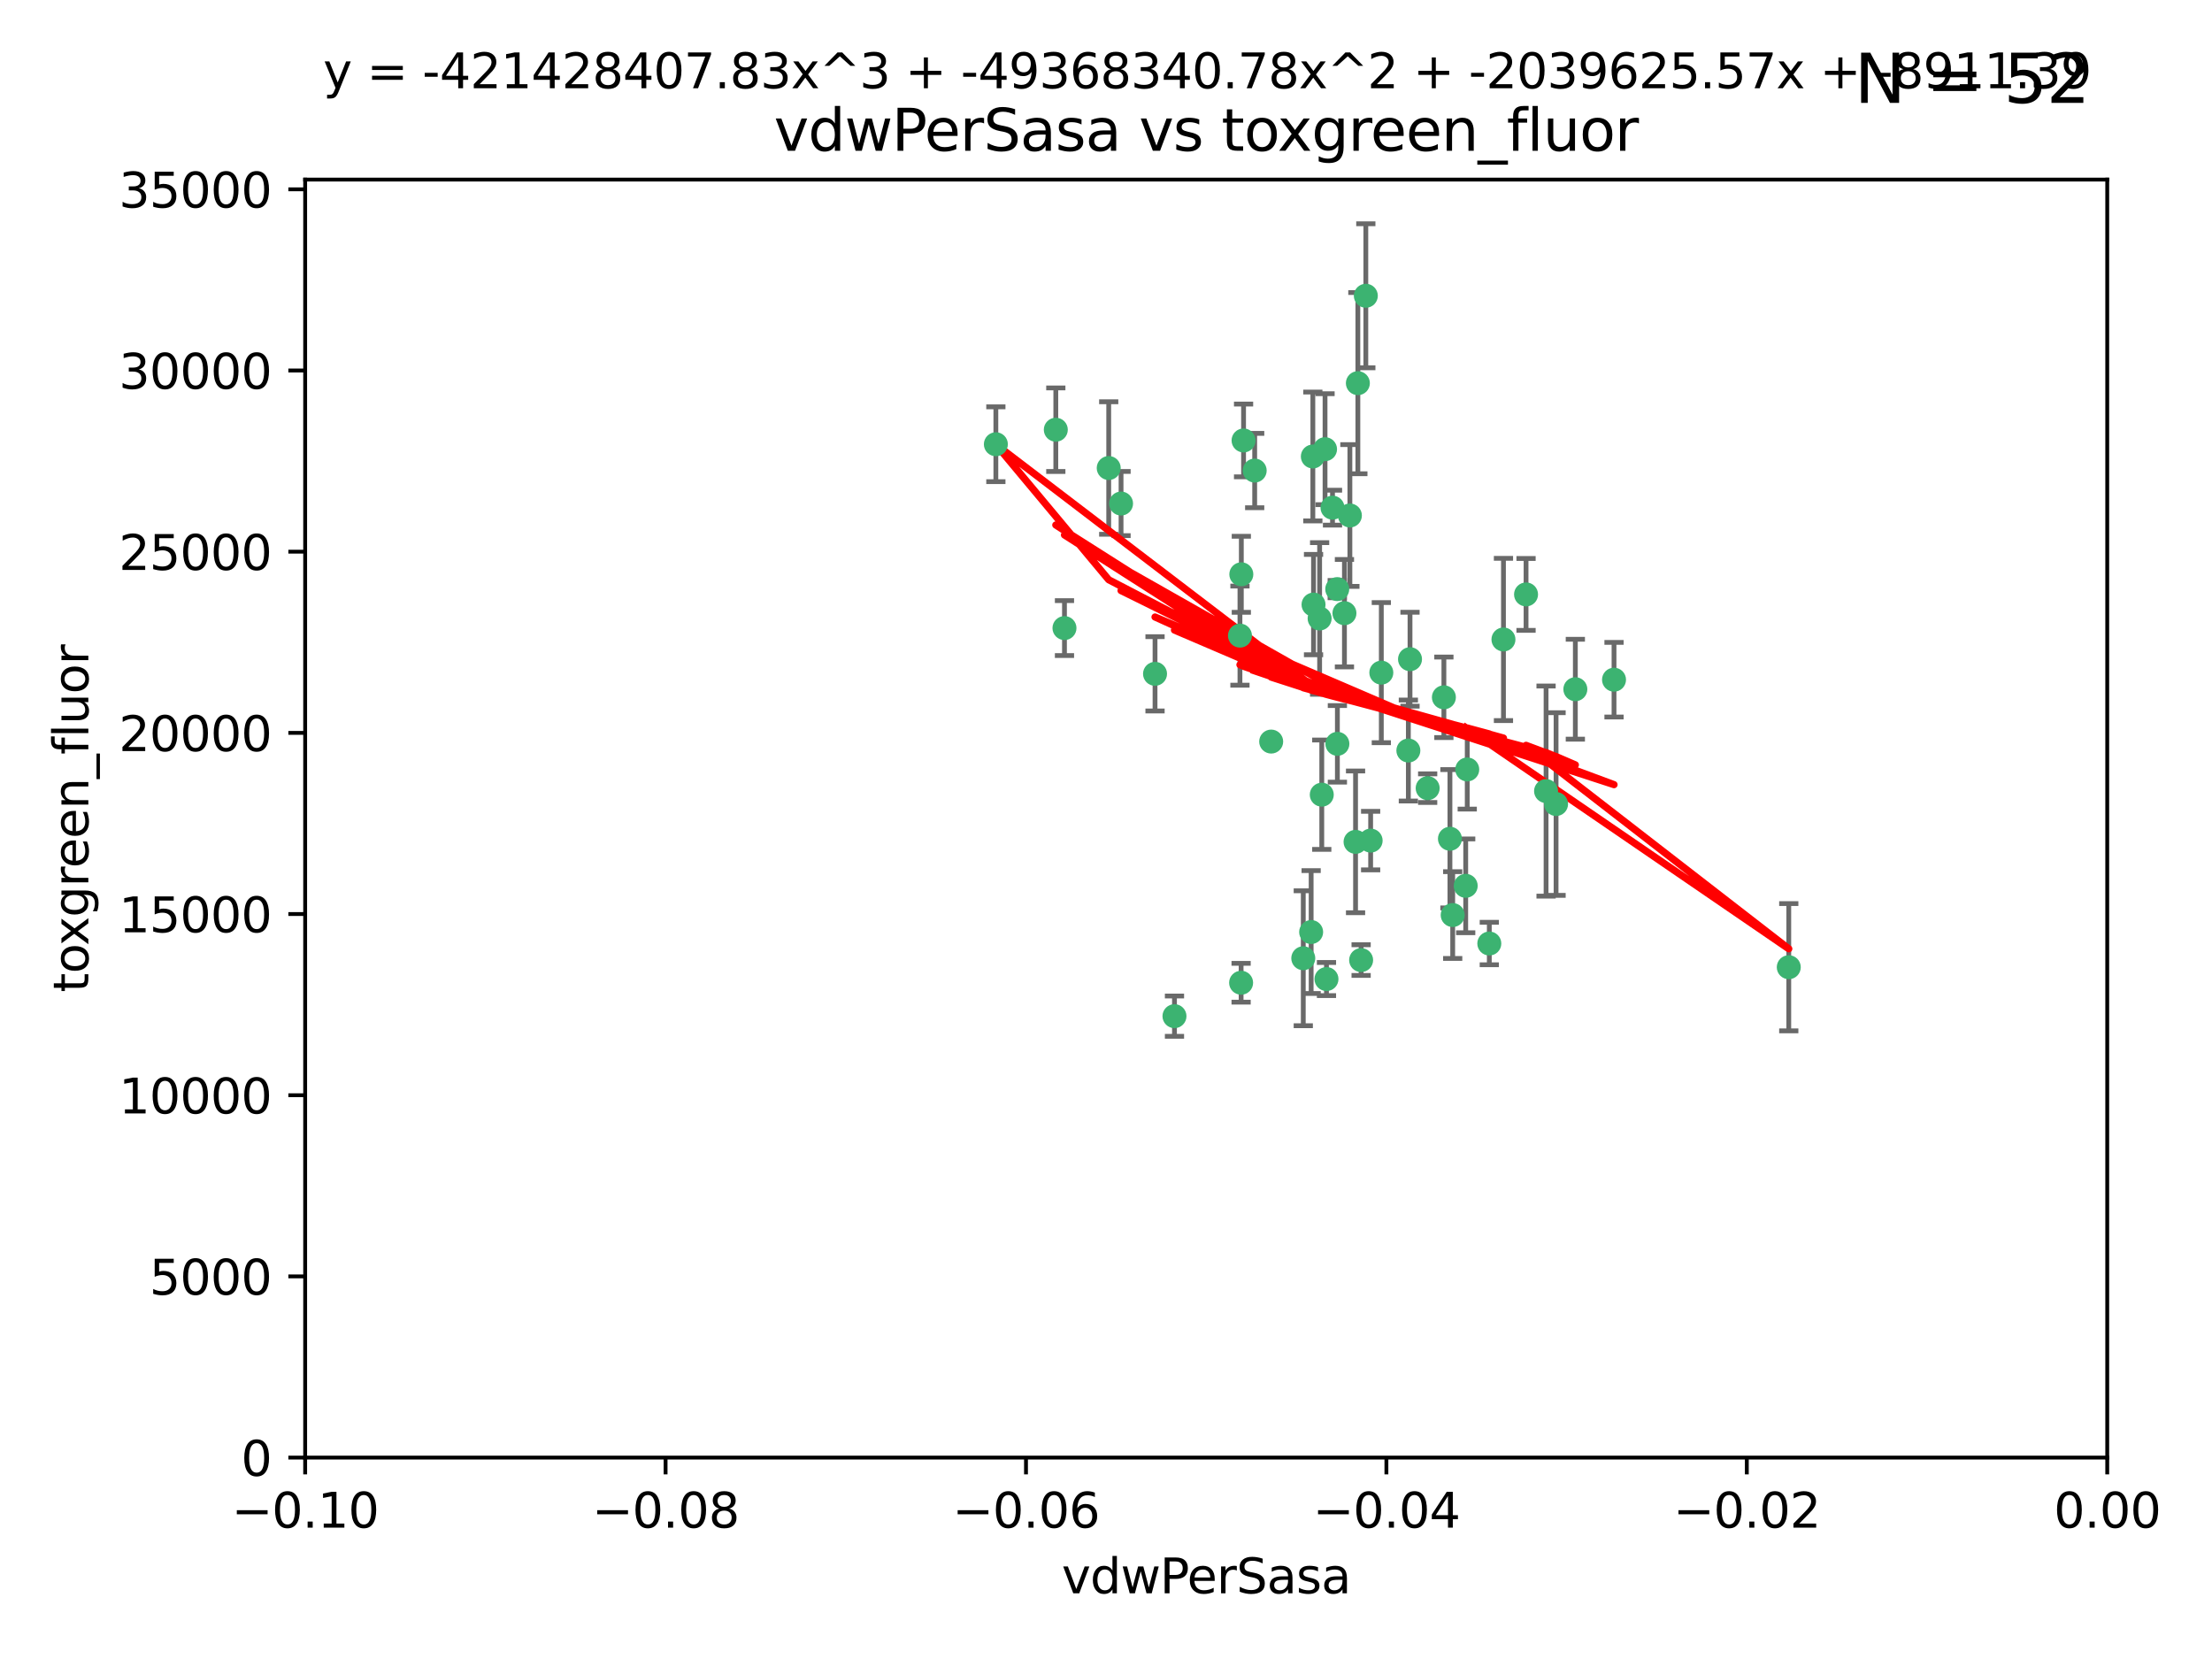 <?xml version="1.0" encoding="utf-8" standalone="no"?>
<!DOCTYPE svg PUBLIC "-//W3C//DTD SVG 1.1//EN"
  "http://www.w3.org/Graphics/SVG/1.1/DTD/svg11.dtd">
<svg xmlns:xlink="http://www.w3.org/1999/xlink" width="460.8pt" height="345.6pt" viewBox="0 0 460.8 345.6" xmlns="http://www.w3.org/2000/svg" version="1.1">
 <defs>
  <style type="text/css">*{stroke-linejoin: round; stroke-linecap: butt}</style>
 </defs>
 <g id="figure_1">
  <g id="patch_1">
   <path d="M 0 345.6 
L 460.8 345.6 
L 460.8 0 
L 0 0 
z
" style="fill: #ffffff"/>
  </g>
  <g id="axes_1">
   <g id="patch_2">
    <path d="M 63.571 303.64 
L 438.975 303.64 
L 438.975 37.411 
L 63.571 37.411 
z
" style="fill: #ffffff"/>
   </g>
   <g id="PathCollection_1">
    <defs>
     <path id="maefec5bb0d" d="M 0 1.118 
C 0.297 1.118 0.581 1 0.791 0.791 
C 1 0.581 1.118 0.297 1.118 0 
C 1.118 -0.297 1 -0.581 0.791 -0.791 
C 0.581 -1 0.297 -1.118 0 -1.118 
C -0.297 -1.118 -0.581 -1 -0.791 -0.791 
C -1 -0.581 -1.118 -0.297 -1.118 0 
C -1.118 0.297 -1 0.581 -0.791 0.791 
C -0.581 1 -0.297 1.118 0 1.118 
z
" style="stroke: #3cb371"/>
    </defs>
    <g clip-path="url(#p7398df2370)">
     <use xlink:href="#maefec5bb0d" x="261.374" y="98.026" style="fill: #3cb371; stroke: #3cb371"/>
     <use xlink:href="#maefec5bb0d" x="273.49" y="95.094" style="fill: #3cb371; stroke: #3cb371"/>
     <use xlink:href="#maefec5bb0d" x="219.944" y="89.516" style="fill: #3cb371; stroke: #3cb371"/>
     <use xlink:href="#maefec5bb0d" x="274.902" y="128.839" style="fill: #3cb371; stroke: #3cb371"/>
     <use xlink:href="#maefec5bb0d" x="293.731" y="137.321" style="fill: #3cb371; stroke: #3cb371"/>
     <use xlink:href="#maefec5bb0d" x="259.057" y="91.754" style="fill: #3cb371; stroke: #3cb371"/>
     <use xlink:href="#maefec5bb0d" x="273.633" y="125.947" style="fill: #3cb371; stroke: #3cb371"/>
     <use xlink:href="#maefec5bb0d" x="264.81" y="154.483" style="fill: #3cb371; stroke: #3cb371"/>
     <use xlink:href="#maefec5bb0d" x="281.206" y="107.386" style="fill: #3cb371; stroke: #3cb371"/>
     <use xlink:href="#maefec5bb0d" x="258.59" y="119.635" style="fill: #3cb371; stroke: #3cb371"/>
     <use xlink:href="#maefec5bb0d" x="282.869" y="79.819" style="fill: #3cb371; stroke: #3cb371"/>
     <use xlink:href="#maefec5bb0d" x="278.572" y="122.72" style="fill: #3cb371; stroke: #3cb371"/>
     <use xlink:href="#maefec5bb0d" x="276.328" y="203.953" style="fill: #3cb371; stroke: #3cb371"/>
     <use xlink:href="#maefec5bb0d" x="278.602" y="154.954" style="fill: #3cb371; stroke: #3cb371"/>
     <use xlink:href="#maefec5bb0d" x="233.536" y="104.896" style="fill: #3cb371; stroke: #3cb371"/>
     <use xlink:href="#maefec5bb0d" x="293.388" y="156.348" style="fill: #3cb371; stroke: #3cb371"/>
     <use xlink:href="#maefec5bb0d" x="277.586" y="105.756" style="fill: #3cb371; stroke: #3cb371"/>
     <use xlink:href="#maefec5bb0d" x="230.966" y="97.498" style="fill: #3cb371; stroke: #3cb371"/>
     <use xlink:href="#maefec5bb0d" x="207.456" y="92.545" style="fill: #3cb371; stroke: #3cb371"/>
     <use xlink:href="#maefec5bb0d" x="275.349" y="165.548" style="fill: #3cb371; stroke: #3cb371"/>
     <use xlink:href="#maefec5bb0d" x="244.665" y="211.686" style="fill: #3cb371; stroke: #3cb371"/>
     <use xlink:href="#maefec5bb0d" x="283.547" y="200.005" style="fill: #3cb371; stroke: #3cb371"/>
     <use xlink:href="#maefec5bb0d" x="221.75" y="130.84" style="fill: #3cb371; stroke: #3cb371"/>
     <use xlink:href="#maefec5bb0d" x="271.497" y="199.62" style="fill: #3cb371; stroke: #3cb371"/>
     <use xlink:href="#maefec5bb0d" x="282.387" y="175.376" style="fill: #3cb371; stroke: #3cb371"/>
     <use xlink:href="#maefec5bb0d" x="240.614" y="140.37" style="fill: #3cb371; stroke: #3cb371"/>
     <use xlink:href="#maefec5bb0d" x="276.03" y="93.572" style="fill: #3cb371; stroke: #3cb371"/>
     <use xlink:href="#maefec5bb0d" x="280.072" y="127.738" style="fill: #3cb371; stroke: #3cb371"/>
     <use xlink:href="#maefec5bb0d" x="300.789" y="145.262" style="fill: #3cb371; stroke: #3cb371"/>
     <use xlink:href="#maefec5bb0d" x="287.754" y="140.122" style="fill: #3cb371; stroke: #3cb371"/>
     <use xlink:href="#maefec5bb0d" x="284.527" y="61.614" style="fill: #3cb371; stroke: #3cb371"/>
     <use xlink:href="#maefec5bb0d" x="302.623" y="190.622" style="fill: #3cb371; stroke: #3cb371"/>
     <use xlink:href="#maefec5bb0d" x="258.305" y="132.411" style="fill: #3cb371; stroke: #3cb371"/>
     <use xlink:href="#maefec5bb0d" x="258.546" y="204.723" style="fill: #3cb371; stroke: #3cb371"/>
     <use xlink:href="#maefec5bb0d" x="297.408" y="164.19" style="fill: #3cb371; stroke: #3cb371"/>
     <use xlink:href="#maefec5bb0d" x="313.198" y="133.213" style="fill: #3cb371; stroke: #3cb371"/>
     <use xlink:href="#maefec5bb0d" x="305.654" y="160.289" style="fill: #3cb371; stroke: #3cb371"/>
     <use xlink:href="#maefec5bb0d" x="310.249" y="196.552" style="fill: #3cb371; stroke: #3cb371"/>
     <use xlink:href="#maefec5bb0d" x="302.048" y="174.728" style="fill: #3cb371; stroke: #3cb371"/>
     <use xlink:href="#maefec5bb0d" x="336.23" y="141.593" style="fill: #3cb371; stroke: #3cb371"/>
     <use xlink:href="#maefec5bb0d" x="285.529" y="175.112" style="fill: #3cb371; stroke: #3cb371"/>
     <use xlink:href="#maefec5bb0d" x="273.135" y="194.16" style="fill: #3cb371; stroke: #3cb371"/>
     <use xlink:href="#maefec5bb0d" x="322.074" y="164.794" style="fill: #3cb371; stroke: #3cb371"/>
     <use xlink:href="#maefec5bb0d" x="328.173" y="143.576" style="fill: #3cb371; stroke: #3cb371"/>
     <use xlink:href="#maefec5bb0d" x="324.157" y="167.495" style="fill: #3cb371; stroke: #3cb371"/>
     <use xlink:href="#maefec5bb0d" x="317.903" y="123.828" style="fill: #3cb371; stroke: #3cb371"/>
     <use xlink:href="#maefec5bb0d" x="372.634" y="201.488" style="fill: #3cb371; stroke: #3cb371"/>
     <use xlink:href="#maefec5bb0d" x="305.333" y="184.534" style="fill: #3cb371; stroke: #3cb371"/>
    </g>
   </g>
   <g id="matplotlib.axis_1">
    <g id="xtick_1">
     <g id="line2d_1">
      <defs>
       <path id="ma1f16a6e56" d="M 0 0 
L 0 3.5 
" style="stroke: #000000; stroke-width: 0.8"/>
      </defs>
      <g>
       <use xlink:href="#ma1f16a6e56" x="63.571" y="303.64" style="stroke: #000000; stroke-width: 0.8"/>
      </g>
     </g>
     <g id="text_1">
      <!-- −0.10 -->
      <g transform="translate(48.249 318.238)scale(0.1 -0.1)">
       <defs>
        <path id="DejaVuSans-2212" d="M 678 2272 
L 4684 2272 
L 4684 1741 
L 678 1741 
L 678 2272 
z
" transform="scale(0.016)"/>
        <path id="DejaVuSans-30" d="M 2034 4250 
Q 1547 4250 1301 3770 
Q 1056 3291 1056 2328 
Q 1056 1369 1301 889 
Q 1547 409 2034 409 
Q 2525 409 2770 889 
Q 3016 1369 3016 2328 
Q 3016 3291 2770 3770 
Q 2525 4250 2034 4250 
z
M 2034 4750 
Q 2819 4750 3233 4129 
Q 3647 3509 3647 2328 
Q 3647 1150 3233 529 
Q 2819 -91 2034 -91 
Q 1250 -91 836 529 
Q 422 1150 422 2328 
Q 422 3509 836 4129 
Q 1250 4750 2034 4750 
z
" transform="scale(0.016)"/>
        <path id="DejaVuSans-2e" d="M 684 794 
L 1344 794 
L 1344 0 
L 684 0 
L 684 794 
z
" transform="scale(0.016)"/>
        <path id="DejaVuSans-31" d="M 794 531 
L 1825 531 
L 1825 4091 
L 703 3866 
L 703 4441 
L 1819 4666 
L 2450 4666 
L 2450 531 
L 3481 531 
L 3481 0 
L 794 0 
L 794 531 
z
" transform="scale(0.016)"/>
       </defs>
       <use xlink:href="#DejaVuSans-2212"/>
       <use xlink:href="#DejaVuSans-30" x="83.789"/>
       <use xlink:href="#DejaVuSans-2e" x="147.412"/>
       <use xlink:href="#DejaVuSans-31" x="179.199"/>
       <use xlink:href="#DejaVuSans-30" x="242.822"/>
      </g>
     </g>
    </g>
    <g id="xtick_2">
     <g id="line2d_2">
      <g>
       <use xlink:href="#ma1f16a6e56" x="138.652" y="303.64" style="stroke: #000000; stroke-width: 0.8"/>
      </g>
     </g>
     <g id="text_2">
      <!-- −0.08 -->
      <g transform="translate(123.329 318.238)scale(0.1 -0.1)">
       <defs>
        <path id="DejaVuSans-38" d="M 2034 2216 
Q 1584 2216 1326 1975 
Q 1069 1734 1069 1313 
Q 1069 891 1326 650 
Q 1584 409 2034 409 
Q 2484 409 2743 651 
Q 3003 894 3003 1313 
Q 3003 1734 2745 1975 
Q 2488 2216 2034 2216 
z
M 1403 2484 
Q 997 2584 770 2862 
Q 544 3141 544 3541 
Q 544 4100 942 4425 
Q 1341 4750 2034 4750 
Q 2731 4750 3128 4425 
Q 3525 4100 3525 3541 
Q 3525 3141 3298 2862 
Q 3072 2584 2669 2484 
Q 3125 2378 3379 2068 
Q 3634 1759 3634 1313 
Q 3634 634 3220 271 
Q 2806 -91 2034 -91 
Q 1263 -91 848 271 
Q 434 634 434 1313 
Q 434 1759 690 2068 
Q 947 2378 1403 2484 
z
M 1172 3481 
Q 1172 3119 1398 2916 
Q 1625 2713 2034 2713 
Q 2441 2713 2670 2916 
Q 2900 3119 2900 3481 
Q 2900 3844 2670 4047 
Q 2441 4250 2034 4250 
Q 1625 4250 1398 4047 
Q 1172 3844 1172 3481 
z
" transform="scale(0.016)"/>
       </defs>
       <use xlink:href="#DejaVuSans-2212"/>
       <use xlink:href="#DejaVuSans-30" x="83.789"/>
       <use xlink:href="#DejaVuSans-2e" x="147.412"/>
       <use xlink:href="#DejaVuSans-30" x="179.199"/>
       <use xlink:href="#DejaVuSans-38" x="242.822"/>
      </g>
     </g>
    </g>
    <g id="xtick_3">
     <g id="line2d_3">
      <g>
       <use xlink:href="#ma1f16a6e56" x="213.733" y="303.64" style="stroke: #000000; stroke-width: 0.8"/>
      </g>
     </g>
     <g id="text_3">
      <!-- −0.06 -->
      <g transform="translate(198.41 318.238)scale(0.1 -0.1)">
       <defs>
        <path id="DejaVuSans-36" d="M 2113 2584 
Q 1688 2584 1439 2293 
Q 1191 2003 1191 1497 
Q 1191 994 1439 701 
Q 1688 409 2113 409 
Q 2538 409 2786 701 
Q 3034 994 3034 1497 
Q 3034 2003 2786 2293 
Q 2538 2584 2113 2584 
z
M 3366 4563 
L 3366 3988 
Q 3128 4100 2886 4159 
Q 2644 4219 2406 4219 
Q 1781 4219 1451 3797 
Q 1122 3375 1075 2522 
Q 1259 2794 1537 2939 
Q 1816 3084 2150 3084 
Q 2853 3084 3261 2657 
Q 3669 2231 3669 1497 
Q 3669 778 3244 343 
Q 2819 -91 2113 -91 
Q 1303 -91 875 529 
Q 447 1150 447 2328 
Q 447 3434 972 4092 
Q 1497 4750 2381 4750 
Q 2619 4750 2861 4703 
Q 3103 4656 3366 4563 
z
" transform="scale(0.016)"/>
       </defs>
       <use xlink:href="#DejaVuSans-2212"/>
       <use xlink:href="#DejaVuSans-30" x="83.789"/>
       <use xlink:href="#DejaVuSans-2e" x="147.412"/>
       <use xlink:href="#DejaVuSans-30" x="179.199"/>
       <use xlink:href="#DejaVuSans-36" x="242.822"/>
      </g>
     </g>
    </g>
    <g id="xtick_4">
     <g id="line2d_4">
      <g>
       <use xlink:href="#ma1f16a6e56" x="288.813" y="303.64" style="stroke: #000000; stroke-width: 0.8"/>
      </g>
     </g>
     <g id="text_4">
      <!-- −0.04 -->
      <g transform="translate(273.491 318.238)scale(0.1 -0.1)">
       <defs>
        <path id="DejaVuSans-34" d="M 2419 4116 
L 825 1625 
L 2419 1625 
L 2419 4116 
z
M 2253 4666 
L 3047 4666 
L 3047 1625 
L 3713 1625 
L 3713 1100 
L 3047 1100 
L 3047 0 
L 2419 0 
L 2419 1100 
L 313 1100 
L 313 1709 
L 2253 4666 
z
" transform="scale(0.016)"/>
       </defs>
       <use xlink:href="#DejaVuSans-2212"/>
       <use xlink:href="#DejaVuSans-30" x="83.789"/>
       <use xlink:href="#DejaVuSans-2e" x="147.412"/>
       <use xlink:href="#DejaVuSans-30" x="179.199"/>
       <use xlink:href="#DejaVuSans-34" x="242.822"/>
      </g>
     </g>
    </g>
    <g id="xtick_5">
     <g id="line2d_5">
      <g>
       <use xlink:href="#ma1f16a6e56" x="363.894" y="303.64" style="stroke: #000000; stroke-width: 0.8"/>
      </g>
     </g>
     <g id="text_5">
      <!-- −0.02 -->
      <g transform="translate(348.572 318.238)scale(0.1 -0.1)">
       <defs>
        <path id="DejaVuSans-32" d="M 1228 531 
L 3431 531 
L 3431 0 
L 469 0 
L 469 531 
Q 828 903 1448 1529 
Q 2069 2156 2228 2338 
Q 2531 2678 2651 2914 
Q 2772 3150 2772 3378 
Q 2772 3750 2511 3984 
Q 2250 4219 1831 4219 
Q 1534 4219 1204 4116 
Q 875 4013 500 3803 
L 500 4441 
Q 881 4594 1212 4672 
Q 1544 4750 1819 4750 
Q 2544 4750 2975 4387 
Q 3406 4025 3406 3419 
Q 3406 3131 3298 2873 
Q 3191 2616 2906 2266 
Q 2828 2175 2409 1742 
Q 1991 1309 1228 531 
z
" transform="scale(0.016)"/>
       </defs>
       <use xlink:href="#DejaVuSans-2212"/>
       <use xlink:href="#DejaVuSans-30" x="83.789"/>
       <use xlink:href="#DejaVuSans-2e" x="147.412"/>
       <use xlink:href="#DejaVuSans-30" x="179.199"/>
       <use xlink:href="#DejaVuSans-32" x="242.822"/>
      </g>
     </g>
    </g>
    <g id="xtick_6">
     <g id="line2d_6">
      <g>
       <use xlink:href="#ma1f16a6e56" x="438.975" y="303.64" style="stroke: #000000; stroke-width: 0.8"/>
      </g>
     </g>
     <g id="text_6">
      <!-- 0.00 -->
      <g transform="translate(427.842 318.238)scale(0.1 -0.1)">
       <use xlink:href="#DejaVuSans-30"/>
       <use xlink:href="#DejaVuSans-2e" x="63.623"/>
       <use xlink:href="#DejaVuSans-30" x="95.41"/>
       <use xlink:href="#DejaVuSans-30" x="159.033"/>
      </g>
     </g>
    </g>
    <g id="text_7">
     <!-- vdwPerSasa -->
     <g transform="translate(221.178 331.917)scale(0.1 -0.1)">
      <defs>
       <path id="DejaVuSans-76" d="M 191 3500 
L 800 3500 
L 1894 563 
L 2988 3500 
L 3597 3500 
L 2284 0 
L 1503 0 
L 191 3500 
z
" transform="scale(0.016)"/>
       <path id="DejaVuSans-64" d="M 2906 2969 
L 2906 4863 
L 3481 4863 
L 3481 0 
L 2906 0 
L 2906 525 
Q 2725 213 2448 61 
Q 2172 -91 1784 -91 
Q 1150 -91 751 415 
Q 353 922 353 1747 
Q 353 2572 751 3078 
Q 1150 3584 1784 3584 
Q 2172 3584 2448 3432 
Q 2725 3281 2906 2969 
z
M 947 1747 
Q 947 1113 1208 752 
Q 1469 391 1925 391 
Q 2381 391 2643 752 
Q 2906 1113 2906 1747 
Q 2906 2381 2643 2742 
Q 2381 3103 1925 3103 
Q 1469 3103 1208 2742 
Q 947 2381 947 1747 
z
" transform="scale(0.016)"/>
       <path id="DejaVuSans-77" d="M 269 3500 
L 844 3500 
L 1563 769 
L 2278 3500 
L 2956 3500 
L 3675 769 
L 4391 3500 
L 4966 3500 
L 4050 0 
L 3372 0 
L 2619 2869 
L 1863 0 
L 1184 0 
L 269 3500 
z
" transform="scale(0.016)"/>
       <path id="DejaVuSans-50" d="M 1259 4147 
L 1259 2394 
L 2053 2394 
Q 2494 2394 2734 2622 
Q 2975 2850 2975 3272 
Q 2975 3691 2734 3919 
Q 2494 4147 2053 4147 
L 1259 4147 
z
M 628 4666 
L 2053 4666 
Q 2838 4666 3239 4311 
Q 3641 3956 3641 3272 
Q 3641 2581 3239 2228 
Q 2838 1875 2053 1875 
L 1259 1875 
L 1259 0 
L 628 0 
L 628 4666 
z
" transform="scale(0.016)"/>
       <path id="DejaVuSans-65" d="M 3597 1894 
L 3597 1613 
L 953 1613 
Q 991 1019 1311 708 
Q 1631 397 2203 397 
Q 2534 397 2845 478 
Q 3156 559 3463 722 
L 3463 178 
Q 3153 47 2828 -22 
Q 2503 -91 2169 -91 
Q 1331 -91 842 396 
Q 353 884 353 1716 
Q 353 2575 817 3079 
Q 1281 3584 2069 3584 
Q 2775 3584 3186 3129 
Q 3597 2675 3597 1894 
z
M 3022 2063 
Q 3016 2534 2758 2815 
Q 2500 3097 2075 3097 
Q 1594 3097 1305 2825 
Q 1016 2553 972 2059 
L 3022 2063 
z
" transform="scale(0.016)"/>
       <path id="DejaVuSans-72" d="M 2631 2963 
Q 2534 3019 2420 3045 
Q 2306 3072 2169 3072 
Q 1681 3072 1420 2755 
Q 1159 2438 1159 1844 
L 1159 0 
L 581 0 
L 581 3500 
L 1159 3500 
L 1159 2956 
Q 1341 3275 1631 3429 
Q 1922 3584 2338 3584 
Q 2397 3584 2469 3576 
Q 2541 3569 2628 3553 
L 2631 2963 
z
" transform="scale(0.016)"/>
       <path id="DejaVuSans-53" d="M 3425 4513 
L 3425 3897 
Q 3066 4069 2747 4153 
Q 2428 4238 2131 4238 
Q 1616 4238 1336 4038 
Q 1056 3838 1056 3469 
Q 1056 3159 1242 3001 
Q 1428 2844 1947 2747 
L 2328 2669 
Q 3034 2534 3370 2195 
Q 3706 1856 3706 1288 
Q 3706 609 3251 259 
Q 2797 -91 1919 -91 
Q 1588 -91 1214 -16 
Q 841 59 441 206 
L 441 856 
Q 825 641 1194 531 
Q 1563 422 1919 422 
Q 2459 422 2753 634 
Q 3047 847 3047 1241 
Q 3047 1584 2836 1778 
Q 2625 1972 2144 2069 
L 1759 2144 
Q 1053 2284 737 2584 
Q 422 2884 422 3419 
Q 422 4038 858 4394 
Q 1294 4750 2059 4750 
Q 2388 4750 2728 4690 
Q 3069 4631 3425 4513 
z
" transform="scale(0.016)"/>
       <path id="DejaVuSans-61" d="M 2194 1759 
Q 1497 1759 1228 1600 
Q 959 1441 959 1056 
Q 959 750 1161 570 
Q 1363 391 1709 391 
Q 2188 391 2477 730 
Q 2766 1069 2766 1631 
L 2766 1759 
L 2194 1759 
z
M 3341 1997 
L 3341 0 
L 2766 0 
L 2766 531 
Q 2569 213 2275 61 
Q 1981 -91 1556 -91 
Q 1019 -91 701 211 
Q 384 513 384 1019 
Q 384 1609 779 1909 
Q 1175 2209 1959 2209 
L 2766 2209 
L 2766 2266 
Q 2766 2663 2505 2880 
Q 2244 3097 1772 3097 
Q 1472 3097 1187 3025 
Q 903 2953 641 2809 
L 641 3341 
Q 956 3463 1253 3523 
Q 1550 3584 1831 3584 
Q 2591 3584 2966 3190 
Q 3341 2797 3341 1997 
z
" transform="scale(0.016)"/>
       <path id="DejaVuSans-73" d="M 2834 3397 
L 2834 2853 
Q 2591 2978 2328 3040 
Q 2066 3103 1784 3103 
Q 1356 3103 1142 2972 
Q 928 2841 928 2578 
Q 928 2378 1081 2264 
Q 1234 2150 1697 2047 
L 1894 2003 
Q 2506 1872 2764 1633 
Q 3022 1394 3022 966 
Q 3022 478 2636 193 
Q 2250 -91 1575 -91 
Q 1294 -91 989 -36 
Q 684 19 347 128 
L 347 722 
Q 666 556 975 473 
Q 1284 391 1588 391 
Q 1994 391 2212 530 
Q 2431 669 2431 922 
Q 2431 1156 2273 1281 
Q 2116 1406 1581 1522 
L 1381 1569 
Q 847 1681 609 1914 
Q 372 2147 372 2553 
Q 372 3047 722 3315 
Q 1072 3584 1716 3584 
Q 2034 3584 2315 3537 
Q 2597 3491 2834 3397 
z
" transform="scale(0.016)"/>
      </defs>
      <use xlink:href="#DejaVuSans-76"/>
      <use xlink:href="#DejaVuSans-64" x="59.18"/>
      <use xlink:href="#DejaVuSans-77" x="122.656"/>
      <use xlink:href="#DejaVuSans-50" x="204.443"/>
      <use xlink:href="#DejaVuSans-65" x="261.121"/>
      <use xlink:href="#DejaVuSans-72" x="322.645"/>
      <use xlink:href="#DejaVuSans-53" x="363.758"/>
      <use xlink:href="#DejaVuSans-61" x="427.234"/>
      <use xlink:href="#DejaVuSans-73" x="488.514"/>
      <use xlink:href="#DejaVuSans-61" x="540.613"/>
     </g>
    </g>
   </g>
   <g id="matplotlib.axis_2">
    <g id="ytick_1">
     <g id="line2d_7">
      <defs>
       <path id="m10640328dc" d="M 0 0 
L -3.5 0 
" style="stroke: #000000; stroke-width: 0.8"/>
      </defs>
      <g>
       <use xlink:href="#m10640328dc" x="63.571" y="303.64" style="stroke: #000000; stroke-width: 0.8"/>
      </g>
     </g>
     <g id="text_8">
      <!-- 0 -->
      <g transform="translate(50.209 307.439)scale(0.1 -0.1)">
       <use xlink:href="#DejaVuSans-30"/>
      </g>
     </g>
    </g>
    <g id="ytick_2">
     <g id="line2d_8">
      <g>
       <use xlink:href="#m10640328dc" x="63.571" y="265.897" style="stroke: #000000; stroke-width: 0.8"/>
      </g>
     </g>
     <g id="text_9">
      <!-- 5000 -->
      <g transform="translate(31.121 269.696)scale(0.1 -0.1)">
       <defs>
        <path id="DejaVuSans-35" d="M 691 4666 
L 3169 4666 
L 3169 4134 
L 1269 4134 
L 1269 2991 
Q 1406 3038 1543 3061 
Q 1681 3084 1819 3084 
Q 2600 3084 3056 2656 
Q 3513 2228 3513 1497 
Q 3513 744 3044 326 
Q 2575 -91 1722 -91 
Q 1428 -91 1123 -41 
Q 819 9 494 109 
L 494 744 
Q 775 591 1075 516 
Q 1375 441 1709 441 
Q 2250 441 2565 725 
Q 2881 1009 2881 1497 
Q 2881 1984 2565 2268 
Q 2250 2553 1709 2553 
Q 1456 2553 1204 2497 
Q 953 2441 691 2322 
L 691 4666 
z
" transform="scale(0.016)"/>
       </defs>
       <use xlink:href="#DejaVuSans-35"/>
       <use xlink:href="#DejaVuSans-30" x="63.623"/>
       <use xlink:href="#DejaVuSans-30" x="127.246"/>
       <use xlink:href="#DejaVuSans-30" x="190.869"/>
      </g>
     </g>
    </g>
    <g id="ytick_3">
     <g id="line2d_9">
      <g>
       <use xlink:href="#m10640328dc" x="63.571" y="228.154" style="stroke: #000000; stroke-width: 0.8"/>
      </g>
     </g>
     <g id="text_10">
      <!-- 10000 -->
      <g transform="translate(24.759 231.953)scale(0.1 -0.1)">
       <use xlink:href="#DejaVuSans-31"/>
       <use xlink:href="#DejaVuSans-30" x="63.623"/>
       <use xlink:href="#DejaVuSans-30" x="127.246"/>
       <use xlink:href="#DejaVuSans-30" x="190.869"/>
       <use xlink:href="#DejaVuSans-30" x="254.492"/>
      </g>
     </g>
    </g>
    <g id="ytick_4">
     <g id="line2d_10">
      <g>
       <use xlink:href="#m10640328dc" x="63.571" y="190.411" style="stroke: #000000; stroke-width: 0.8"/>
      </g>
     </g>
     <g id="text_11">
      <!-- 15000 -->
      <g transform="translate(24.759 194.21)scale(0.1 -0.1)">
       <use xlink:href="#DejaVuSans-31"/>
       <use xlink:href="#DejaVuSans-35" x="63.623"/>
       <use xlink:href="#DejaVuSans-30" x="127.246"/>
       <use xlink:href="#DejaVuSans-30" x="190.869"/>
       <use xlink:href="#DejaVuSans-30" x="254.492"/>
      </g>
     </g>
    </g>
    <g id="ytick_5">
     <g id="line2d_11">
      <g>
       <use xlink:href="#m10640328dc" x="63.571" y="152.668" style="stroke: #000000; stroke-width: 0.8"/>
      </g>
     </g>
     <g id="text_12">
      <!-- 20000 -->
      <g transform="translate(24.759 156.467)scale(0.1 -0.1)">
       <use xlink:href="#DejaVuSans-32"/>
       <use xlink:href="#DejaVuSans-30" x="63.623"/>
       <use xlink:href="#DejaVuSans-30" x="127.246"/>
       <use xlink:href="#DejaVuSans-30" x="190.869"/>
       <use xlink:href="#DejaVuSans-30" x="254.492"/>
      </g>
     </g>
    </g>
    <g id="ytick_6">
     <g id="line2d_12">
      <g>
       <use xlink:href="#m10640328dc" x="63.571" y="114.925" style="stroke: #000000; stroke-width: 0.8"/>
      </g>
     </g>
     <g id="text_13">
      <!-- 25000 -->
      <g transform="translate(24.759 118.724)scale(0.1 -0.1)">
       <use xlink:href="#DejaVuSans-32"/>
       <use xlink:href="#DejaVuSans-35" x="63.623"/>
       <use xlink:href="#DejaVuSans-30" x="127.246"/>
       <use xlink:href="#DejaVuSans-30" x="190.869"/>
       <use xlink:href="#DejaVuSans-30" x="254.492"/>
      </g>
     </g>
    </g>
    <g id="ytick_7">
     <g id="line2d_13">
      <g>
       <use xlink:href="#m10640328dc" x="63.571" y="77.181" style="stroke: #000000; stroke-width: 0.8"/>
      </g>
     </g>
     <g id="text_14">
      <!-- 30000 -->
      <g transform="translate(24.759 80.981)scale(0.1 -0.1)">
       <defs>
        <path id="DejaVuSans-33" d="M 2597 2516 
Q 3050 2419 3304 2112 
Q 3559 1806 3559 1356 
Q 3559 666 3084 287 
Q 2609 -91 1734 -91 
Q 1441 -91 1130 -33 
Q 819 25 488 141 
L 488 750 
Q 750 597 1062 519 
Q 1375 441 1716 441 
Q 2309 441 2620 675 
Q 2931 909 2931 1356 
Q 2931 1769 2642 2001 
Q 2353 2234 1838 2234 
L 1294 2234 
L 1294 2753 
L 1863 2753 
Q 2328 2753 2575 2939 
Q 2822 3125 2822 3475 
Q 2822 3834 2567 4026 
Q 2313 4219 1838 4219 
Q 1578 4219 1281 4162 
Q 984 4106 628 3988 
L 628 4550 
Q 988 4650 1302 4700 
Q 1616 4750 1894 4750 
Q 2613 4750 3031 4423 
Q 3450 4097 3450 3541 
Q 3450 3153 3228 2886 
Q 3006 2619 2597 2516 
z
" transform="scale(0.016)"/>
       </defs>
       <use xlink:href="#DejaVuSans-33"/>
       <use xlink:href="#DejaVuSans-30" x="63.623"/>
       <use xlink:href="#DejaVuSans-30" x="127.246"/>
       <use xlink:href="#DejaVuSans-30" x="190.869"/>
       <use xlink:href="#DejaVuSans-30" x="254.492"/>
      </g>
     </g>
    </g>
    <g id="ytick_8">
     <g id="line2d_14">
      <g>
       <use xlink:href="#m10640328dc" x="63.571" y="39.438" style="stroke: #000000; stroke-width: 0.8"/>
      </g>
     </g>
     <g id="text_15">
      <!-- 35000 -->
      <g transform="translate(24.759 43.238)scale(0.1 -0.1)">
       <use xlink:href="#DejaVuSans-33"/>
       <use xlink:href="#DejaVuSans-35" x="63.623"/>
       <use xlink:href="#DejaVuSans-30" x="127.246"/>
       <use xlink:href="#DejaVuSans-30" x="190.869"/>
       <use xlink:href="#DejaVuSans-30" x="254.492"/>
      </g>
     </g>
    </g>
    <g id="text_16">
     <!-- toxgreen_fluor -->
     <g transform="translate(18.401 206.72)rotate(-90)scale(0.1 -0.1)">
      <defs>
       <path id="DejaVuSans-74" d="M 1172 4494 
L 1172 3500 
L 2356 3500 
L 2356 3053 
L 1172 3053 
L 1172 1153 
Q 1172 725 1289 603 
Q 1406 481 1766 481 
L 2356 481 
L 2356 0 
L 1766 0 
Q 1100 0 847 248 
Q 594 497 594 1153 
L 594 3053 
L 172 3053 
L 172 3500 
L 594 3500 
L 594 4494 
L 1172 4494 
z
" transform="scale(0.016)"/>
       <path id="DejaVuSans-6f" d="M 1959 3097 
Q 1497 3097 1228 2736 
Q 959 2375 959 1747 
Q 959 1119 1226 758 
Q 1494 397 1959 397 
Q 2419 397 2687 759 
Q 2956 1122 2956 1747 
Q 2956 2369 2687 2733 
Q 2419 3097 1959 3097 
z
M 1959 3584 
Q 2709 3584 3137 3096 
Q 3566 2609 3566 1747 
Q 3566 888 3137 398 
Q 2709 -91 1959 -91 
Q 1206 -91 779 398 
Q 353 888 353 1747 
Q 353 2609 779 3096 
Q 1206 3584 1959 3584 
z
" transform="scale(0.016)"/>
       <path id="DejaVuSans-78" d="M 3513 3500 
L 2247 1797 
L 3578 0 
L 2900 0 
L 1881 1375 
L 863 0 
L 184 0 
L 1544 1831 
L 300 3500 
L 978 3500 
L 1906 2253 
L 2834 3500 
L 3513 3500 
z
" transform="scale(0.016)"/>
       <path id="DejaVuSans-67" d="M 2906 1791 
Q 2906 2416 2648 2759 
Q 2391 3103 1925 3103 
Q 1463 3103 1205 2759 
Q 947 2416 947 1791 
Q 947 1169 1205 825 
Q 1463 481 1925 481 
Q 2391 481 2648 825 
Q 2906 1169 2906 1791 
z
M 3481 434 
Q 3481 -459 3084 -895 
Q 2688 -1331 1869 -1331 
Q 1566 -1331 1297 -1286 
Q 1028 -1241 775 -1147 
L 775 -588 
Q 1028 -725 1275 -790 
Q 1522 -856 1778 -856 
Q 2344 -856 2625 -561 
Q 2906 -266 2906 331 
L 2906 616 
Q 2728 306 2450 153 
Q 2172 0 1784 0 
Q 1141 0 747 490 
Q 353 981 353 1791 
Q 353 2603 747 3093 
Q 1141 3584 1784 3584 
Q 2172 3584 2450 3431 
Q 2728 3278 2906 2969 
L 2906 3500 
L 3481 3500 
L 3481 434 
z
" transform="scale(0.016)"/>
       <path id="DejaVuSans-6e" d="M 3513 2113 
L 3513 0 
L 2938 0 
L 2938 2094 
Q 2938 2591 2744 2837 
Q 2550 3084 2163 3084 
Q 1697 3084 1428 2787 
Q 1159 2491 1159 1978 
L 1159 0 
L 581 0 
L 581 3500 
L 1159 3500 
L 1159 2956 
Q 1366 3272 1645 3428 
Q 1925 3584 2291 3584 
Q 2894 3584 3203 3211 
Q 3513 2838 3513 2113 
z
" transform="scale(0.016)"/>
       <path id="DejaVuSans-5f" d="M 3263 -1063 
L 3263 -1509 
L -63 -1509 
L -63 -1063 
L 3263 -1063 
z
" transform="scale(0.016)"/>
       <path id="DejaVuSans-66" d="M 2375 4863 
L 2375 4384 
L 1825 4384 
Q 1516 4384 1395 4259 
Q 1275 4134 1275 3809 
L 1275 3500 
L 2222 3500 
L 2222 3053 
L 1275 3053 
L 1275 0 
L 697 0 
L 697 3053 
L 147 3053 
L 147 3500 
L 697 3500 
L 697 3744 
Q 697 4328 969 4595 
Q 1241 4863 1831 4863 
L 2375 4863 
z
" transform="scale(0.016)"/>
       <path id="DejaVuSans-6c" d="M 603 4863 
L 1178 4863 
L 1178 0 
L 603 0 
L 603 4863 
z
" transform="scale(0.016)"/>
       <path id="DejaVuSans-75" d="M 544 1381 
L 544 3500 
L 1119 3500 
L 1119 1403 
Q 1119 906 1312 657 
Q 1506 409 1894 409 
Q 2359 409 2629 706 
Q 2900 1003 2900 1516 
L 2900 3500 
L 3475 3500 
L 3475 0 
L 2900 0 
L 2900 538 
Q 2691 219 2414 64 
Q 2138 -91 1772 -91 
Q 1169 -91 856 284 
Q 544 659 544 1381 
z
M 1991 3584 
L 1991 3584 
z
" transform="scale(0.016)"/>
      </defs>
      <use xlink:href="#DejaVuSans-74"/>
      <use xlink:href="#DejaVuSans-6f" x="39.209"/>
      <use xlink:href="#DejaVuSans-78" x="97.266"/>
      <use xlink:href="#DejaVuSans-67" x="156.445"/>
      <use xlink:href="#DejaVuSans-72" x="219.922"/>
      <use xlink:href="#DejaVuSans-65" x="258.785"/>
      <use xlink:href="#DejaVuSans-65" x="320.309"/>
      <use xlink:href="#DejaVuSans-6e" x="381.832"/>
      <use xlink:href="#DejaVuSans-5f" x="445.211"/>
      <use xlink:href="#DejaVuSans-66" x="495.211"/>
      <use xlink:href="#DejaVuSans-6c" x="530.416"/>
      <use xlink:href="#DejaVuSans-75" x="558.199"/>
      <use xlink:href="#DejaVuSans-6f" x="621.578"/>
      <use xlink:href="#DejaVuSans-72" x="682.76"/>
     </g>
    </g>
   </g>
   <g id="LineCollection_1">
    <path d="M 261.374 105.772 
L 261.374 90.281 
" clip-path="url(#p7398df2370)" style="fill: none; stroke: #696969"/>
    <path d="M 273.49 108.514 
L 273.49 81.675 
" clip-path="url(#p7398df2370)" style="fill: none; stroke: #696969"/>
    <path d="M 219.944 98.217 
L 219.944 80.815 
" clip-path="url(#p7398df2370)" style="fill: none; stroke: #696969"/>
    <path d="M 274.902 144.637 
L 274.902 113.041 
" clip-path="url(#p7398df2370)" style="fill: none; stroke: #696969"/>
    <path d="M 293.731 147.102 
L 293.731 127.541 
" clip-path="url(#p7398df2370)" style="fill: none; stroke: #696969"/>
    <path d="M 259.057 99.334 
L 259.057 84.174 
" clip-path="url(#p7398df2370)" style="fill: none; stroke: #696969"/>
    <path d="M 273.633 136.397 
L 273.633 115.497 
" clip-path="url(#p7398df2370)" style="fill: none; stroke: #696969"/>
    <path d="M 264.81 155.048 
L 264.81 153.918 
" clip-path="url(#p7398df2370)" style="fill: none; stroke: #696969"/>
    <path d="M 281.206 122.155 
L 281.206 92.617 
" clip-path="url(#p7398df2370)" style="fill: none; stroke: #696969"/>
    <path d="M 258.59 127.554 
L 258.59 111.717 
" clip-path="url(#p7398df2370)" style="fill: none; stroke: #696969"/>
    <path d="M 282.869 98.693 
L 282.869 60.945 
" clip-path="url(#p7398df2370)" style="fill: none; stroke: #696969"/>
    <path d="M 278.572 124.514 
L 278.572 120.926 
" clip-path="url(#p7398df2370)" style="fill: none; stroke: #696969"/>
    <path d="M 276.328 207.405 
L 276.328 200.501 
" clip-path="url(#p7398df2370)" style="fill: none; stroke: #696969"/>
    <path d="M 278.602 162.929 
L 278.602 146.979 
" clip-path="url(#p7398df2370)" style="fill: none; stroke: #696969"/>
    <path d="M 233.536 111.578 
L 233.536 98.214 
" clip-path="url(#p7398df2370)" style="fill: none; stroke: #696969"/>
    <path d="M 293.388 166.868 
L 293.388 145.829 
" clip-path="url(#p7398df2370)" style="fill: none; stroke: #696969"/>
    <path d="M 277.586 109.392 
L 277.586 102.12 
" clip-path="url(#p7398df2370)" style="fill: none; stroke: #696969"/>
    <path d="M 230.966 111.302 
L 230.966 83.693 
" clip-path="url(#p7398df2370)" style="fill: none; stroke: #696969"/>
    <path d="M 207.456 100.341 
L 207.456 84.749 
" clip-path="url(#p7398df2370)" style="fill: none; stroke: #696969"/>
    <path d="M 275.349 176.939 
L 275.349 154.157 
" clip-path="url(#p7398df2370)" style="fill: none; stroke: #696969"/>
    <path d="M 244.665 215.883 
L 244.665 207.488 
" clip-path="url(#p7398df2370)" style="fill: none; stroke: #696969"/>
    <path d="M 283.547 203.204 
L 283.547 196.806 
" clip-path="url(#p7398df2370)" style="fill: none; stroke: #696969"/>
    <path d="M 221.75 136.561 
L 221.75 125.12 
" clip-path="url(#p7398df2370)" style="fill: none; stroke: #696969"/>
    <path d="M 271.497 213.675 
L 271.497 185.565 
" clip-path="url(#p7398df2370)" style="fill: none; stroke: #696969"/>
    <path d="M 282.387 190.142 
L 282.387 160.609 
" clip-path="url(#p7398df2370)" style="fill: none; stroke: #696969"/>
    <path d="M 240.614 148.106 
L 240.614 132.634 
" clip-path="url(#p7398df2370)" style="fill: none; stroke: #696969"/>
    <path d="M 276.03 105.129 
L 276.03 82.016 
" clip-path="url(#p7398df2370)" style="fill: none; stroke: #696969"/>
    <path d="M 280.072 138.926 
L 280.072 116.549 
" clip-path="url(#p7398df2370)" style="fill: none; stroke: #696969"/>
    <path d="M 300.789 153.647 
L 300.789 136.877 
" clip-path="url(#p7398df2370)" style="fill: none; stroke: #696969"/>
    <path d="M 287.754 154.719 
L 287.754 125.526 
" clip-path="url(#p7398df2370)" style="fill: none; stroke: #696969"/>
    <path d="M 284.527 76.614 
L 284.527 46.614 
" clip-path="url(#p7398df2370)" style="fill: none; stroke: #696969"/>
    <path d="M 302.623 199.661 
L 302.623 181.584 
" clip-path="url(#p7398df2370)" style="fill: none; stroke: #696969"/>
    <path d="M 258.305 142.738 
L 258.305 122.084 
" clip-path="url(#p7398df2370)" style="fill: none; stroke: #696969"/>
    <path d="M 258.546 208.763 
L 258.546 200.682 
" clip-path="url(#p7398df2370)" style="fill: none; stroke: #696969"/>
    <path d="M 297.408 167.175 
L 297.408 161.206 
" clip-path="url(#p7398df2370)" style="fill: none; stroke: #696969"/>
    <path d="M 313.198 150.11 
L 313.198 116.316 
" clip-path="url(#p7398df2370)" style="fill: none; stroke: #696969"/>
    <path d="M 305.654 168.551 
L 305.654 152.026 
" clip-path="url(#p7398df2370)" style="fill: none; stroke: #696969"/>
    <path d="M 310.249 200.974 
L 310.249 192.13 
" clip-path="url(#p7398df2370)" style="fill: none; stroke: #696969"/>
    <path d="M 302.048 189.135 
L 302.048 160.322 
" clip-path="url(#p7398df2370)" style="fill: none; stroke: #696969"/>
    <path d="M 336.23 149.363 
L 336.23 133.823 
" clip-path="url(#p7398df2370)" style="fill: none; stroke: #696969"/>
    <path d="M 285.529 181.212 
L 285.529 169.013 
" clip-path="url(#p7398df2370)" style="fill: none; stroke: #696969"/>
    <path d="M 273.135 206.958 
L 273.135 181.362 
" clip-path="url(#p7398df2370)" style="fill: none; stroke: #696969"/>
    <path d="M 322.074 186.68 
L 322.074 142.908 
" clip-path="url(#p7398df2370)" style="fill: none; stroke: #696969"/>
    <path d="M 328.173 153.98 
L 328.173 133.171 
" clip-path="url(#p7398df2370)" style="fill: none; stroke: #696969"/>
    <path d="M 324.157 186.519 
L 324.157 148.47 
" clip-path="url(#p7398df2370)" style="fill: none; stroke: #696969"/>
    <path d="M 317.903 131.314 
L 317.903 116.343 
" clip-path="url(#p7398df2370)" style="fill: none; stroke: #696969"/>
    <path d="M 372.634 214.744 
L 372.634 188.233 
" clip-path="url(#p7398df2370)" style="fill: none; stroke: #696969"/>
    <path d="M 305.333 194.3 
L 305.333 174.769 
" clip-path="url(#p7398df2370)" style="fill: none; stroke: #696969"/>
   </g>
   <g id="line2d_15">
    <defs>
     <path id="me3b89dc241" d="M 2 0 
L -2 -0 
" style="stroke: #696969"/>
    </defs>
    <g clip-path="url(#p7398df2370)">
     <use xlink:href="#me3b89dc241" x="261.374" y="105.772" style="fill: #696969; stroke: #696969"/>
     <use xlink:href="#me3b89dc241" x="273.49" y="108.514" style="fill: #696969; stroke: #696969"/>
     <use xlink:href="#me3b89dc241" x="219.944" y="98.217" style="fill: #696969; stroke: #696969"/>
     <use xlink:href="#me3b89dc241" x="274.902" y="144.637" style="fill: #696969; stroke: #696969"/>
     <use xlink:href="#me3b89dc241" x="293.731" y="147.102" style="fill: #696969; stroke: #696969"/>
     <use xlink:href="#me3b89dc241" x="259.057" y="99.334" style="fill: #696969; stroke: #696969"/>
     <use xlink:href="#me3b89dc241" x="273.633" y="136.397" style="fill: #696969; stroke: #696969"/>
     <use xlink:href="#me3b89dc241" x="264.81" y="155.048" style="fill: #696969; stroke: #696969"/>
     <use xlink:href="#me3b89dc241" x="281.206" y="122.155" style="fill: #696969; stroke: #696969"/>
     <use xlink:href="#me3b89dc241" x="258.59" y="127.554" style="fill: #696969; stroke: #696969"/>
     <use xlink:href="#me3b89dc241" x="282.869" y="98.693" style="fill: #696969; stroke: #696969"/>
     <use xlink:href="#me3b89dc241" x="278.572" y="124.514" style="fill: #696969; stroke: #696969"/>
     <use xlink:href="#me3b89dc241" x="276.328" y="207.405" style="fill: #696969; stroke: #696969"/>
     <use xlink:href="#me3b89dc241" x="278.602" y="162.929" style="fill: #696969; stroke: #696969"/>
     <use xlink:href="#me3b89dc241" x="233.536" y="111.578" style="fill: #696969; stroke: #696969"/>
     <use xlink:href="#me3b89dc241" x="293.388" y="166.868" style="fill: #696969; stroke: #696969"/>
     <use xlink:href="#me3b89dc241" x="277.586" y="109.392" style="fill: #696969; stroke: #696969"/>
     <use xlink:href="#me3b89dc241" x="230.966" y="111.302" style="fill: #696969; stroke: #696969"/>
     <use xlink:href="#me3b89dc241" x="207.456" y="100.341" style="fill: #696969; stroke: #696969"/>
     <use xlink:href="#me3b89dc241" x="275.349" y="176.939" style="fill: #696969; stroke: #696969"/>
     <use xlink:href="#me3b89dc241" x="244.665" y="215.883" style="fill: #696969; stroke: #696969"/>
     <use xlink:href="#me3b89dc241" x="283.547" y="203.204" style="fill: #696969; stroke: #696969"/>
     <use xlink:href="#me3b89dc241" x="221.75" y="136.561" style="fill: #696969; stroke: #696969"/>
     <use xlink:href="#me3b89dc241" x="271.497" y="213.675" style="fill: #696969; stroke: #696969"/>
     <use xlink:href="#me3b89dc241" x="282.387" y="190.142" style="fill: #696969; stroke: #696969"/>
     <use xlink:href="#me3b89dc241" x="240.614" y="148.106" style="fill: #696969; stroke: #696969"/>
     <use xlink:href="#me3b89dc241" x="276.03" y="105.129" style="fill: #696969; stroke: #696969"/>
     <use xlink:href="#me3b89dc241" x="280.072" y="138.926" style="fill: #696969; stroke: #696969"/>
     <use xlink:href="#me3b89dc241" x="300.789" y="153.647" style="fill: #696969; stroke: #696969"/>
     <use xlink:href="#me3b89dc241" x="287.754" y="154.719" style="fill: #696969; stroke: #696969"/>
     <use xlink:href="#me3b89dc241" x="284.527" y="76.614" style="fill: #696969; stroke: #696969"/>
     <use xlink:href="#me3b89dc241" x="302.623" y="199.661" style="fill: #696969; stroke: #696969"/>
     <use xlink:href="#me3b89dc241" x="258.305" y="142.738" style="fill: #696969; stroke: #696969"/>
     <use xlink:href="#me3b89dc241" x="258.546" y="208.763" style="fill: #696969; stroke: #696969"/>
     <use xlink:href="#me3b89dc241" x="297.408" y="167.175" style="fill: #696969; stroke: #696969"/>
     <use xlink:href="#me3b89dc241" x="313.198" y="150.11" style="fill: #696969; stroke: #696969"/>
     <use xlink:href="#me3b89dc241" x="305.654" y="168.551" style="fill: #696969; stroke: #696969"/>
     <use xlink:href="#me3b89dc241" x="310.249" y="200.974" style="fill: #696969; stroke: #696969"/>
     <use xlink:href="#me3b89dc241" x="302.048" y="189.135" style="fill: #696969; stroke: #696969"/>
     <use xlink:href="#me3b89dc241" x="336.23" y="149.363" style="fill: #696969; stroke: #696969"/>
     <use xlink:href="#me3b89dc241" x="285.529" y="181.212" style="fill: #696969; stroke: #696969"/>
     <use xlink:href="#me3b89dc241" x="273.135" y="206.958" style="fill: #696969; stroke: #696969"/>
     <use xlink:href="#me3b89dc241" x="322.074" y="186.68" style="fill: #696969; stroke: #696969"/>
     <use xlink:href="#me3b89dc241" x="328.173" y="153.98" style="fill: #696969; stroke: #696969"/>
     <use xlink:href="#me3b89dc241" x="324.157" y="186.519" style="fill: #696969; stroke: #696969"/>
     <use xlink:href="#me3b89dc241" x="317.903" y="131.314" style="fill: #696969; stroke: #696969"/>
     <use xlink:href="#me3b89dc241" x="372.634" y="214.744" style="fill: #696969; stroke: #696969"/>
     <use xlink:href="#me3b89dc241" x="305.333" y="194.3" style="fill: #696969; stroke: #696969"/>
    </g>
   </g>
   <g id="line2d_16">
    <g clip-path="url(#p7398df2370)">
     <use xlink:href="#me3b89dc241" x="261.374" y="90.281" style="fill: #696969; stroke: #696969"/>
     <use xlink:href="#me3b89dc241" x="273.49" y="81.675" style="fill: #696969; stroke: #696969"/>
     <use xlink:href="#me3b89dc241" x="219.944" y="80.815" style="fill: #696969; stroke: #696969"/>
     <use xlink:href="#me3b89dc241" x="274.902" y="113.041" style="fill: #696969; stroke: #696969"/>
     <use xlink:href="#me3b89dc241" x="293.731" y="127.541" style="fill: #696969; stroke: #696969"/>
     <use xlink:href="#me3b89dc241" x="259.057" y="84.174" style="fill: #696969; stroke: #696969"/>
     <use xlink:href="#me3b89dc241" x="273.633" y="115.497" style="fill: #696969; stroke: #696969"/>
     <use xlink:href="#me3b89dc241" x="264.81" y="153.918" style="fill: #696969; stroke: #696969"/>
     <use xlink:href="#me3b89dc241" x="281.206" y="92.617" style="fill: #696969; stroke: #696969"/>
     <use xlink:href="#me3b89dc241" x="258.59" y="111.717" style="fill: #696969; stroke: #696969"/>
     <use xlink:href="#me3b89dc241" x="282.869" y="60.945" style="fill: #696969; stroke: #696969"/>
     <use xlink:href="#me3b89dc241" x="278.572" y="120.926" style="fill: #696969; stroke: #696969"/>
     <use xlink:href="#me3b89dc241" x="276.328" y="200.501" style="fill: #696969; stroke: #696969"/>
     <use xlink:href="#me3b89dc241" x="278.602" y="146.979" style="fill: #696969; stroke: #696969"/>
     <use xlink:href="#me3b89dc241" x="233.536" y="98.214" style="fill: #696969; stroke: #696969"/>
     <use xlink:href="#me3b89dc241" x="293.388" y="145.829" style="fill: #696969; stroke: #696969"/>
     <use xlink:href="#me3b89dc241" x="277.586" y="102.12" style="fill: #696969; stroke: #696969"/>
     <use xlink:href="#me3b89dc241" x="230.966" y="83.693" style="fill: #696969; stroke: #696969"/>
     <use xlink:href="#me3b89dc241" x="207.456" y="84.749" style="fill: #696969; stroke: #696969"/>
     <use xlink:href="#me3b89dc241" x="275.349" y="154.157" style="fill: #696969; stroke: #696969"/>
     <use xlink:href="#me3b89dc241" x="244.665" y="207.488" style="fill: #696969; stroke: #696969"/>
     <use xlink:href="#me3b89dc241" x="283.547" y="196.806" style="fill: #696969; stroke: #696969"/>
     <use xlink:href="#me3b89dc241" x="221.75" y="125.12" style="fill: #696969; stroke: #696969"/>
     <use xlink:href="#me3b89dc241" x="271.497" y="185.565" style="fill: #696969; stroke: #696969"/>
     <use xlink:href="#me3b89dc241" x="282.387" y="160.609" style="fill: #696969; stroke: #696969"/>
     <use xlink:href="#me3b89dc241" x="240.614" y="132.634" style="fill: #696969; stroke: #696969"/>
     <use xlink:href="#me3b89dc241" x="276.03" y="82.016" style="fill: #696969; stroke: #696969"/>
     <use xlink:href="#me3b89dc241" x="280.072" y="116.549" style="fill: #696969; stroke: #696969"/>
     <use xlink:href="#me3b89dc241" x="300.789" y="136.877" style="fill: #696969; stroke: #696969"/>
     <use xlink:href="#me3b89dc241" x="287.754" y="125.526" style="fill: #696969; stroke: #696969"/>
     <use xlink:href="#me3b89dc241" x="284.527" y="46.614" style="fill: #696969; stroke: #696969"/>
     <use xlink:href="#me3b89dc241" x="302.623" y="181.584" style="fill: #696969; stroke: #696969"/>
     <use xlink:href="#me3b89dc241" x="258.305" y="122.084" style="fill: #696969; stroke: #696969"/>
     <use xlink:href="#me3b89dc241" x="258.546" y="200.682" style="fill: #696969; stroke: #696969"/>
     <use xlink:href="#me3b89dc241" x="297.408" y="161.206" style="fill: #696969; stroke: #696969"/>
     <use xlink:href="#me3b89dc241" x="313.198" y="116.316" style="fill: #696969; stroke: #696969"/>
     <use xlink:href="#me3b89dc241" x="305.654" y="152.026" style="fill: #696969; stroke: #696969"/>
     <use xlink:href="#me3b89dc241" x="310.249" y="192.13" style="fill: #696969; stroke: #696969"/>
     <use xlink:href="#me3b89dc241" x="302.048" y="160.322" style="fill: #696969; stroke: #696969"/>
     <use xlink:href="#me3b89dc241" x="336.23" y="133.823" style="fill: #696969; stroke: #696969"/>
     <use xlink:href="#me3b89dc241" x="285.529" y="169.013" style="fill: #696969; stroke: #696969"/>
     <use xlink:href="#me3b89dc241" x="273.135" y="181.362" style="fill: #696969; stroke: #696969"/>
     <use xlink:href="#me3b89dc241" x="322.074" y="142.908" style="fill: #696969; stroke: #696969"/>
     <use xlink:href="#me3b89dc241" x="328.173" y="133.171" style="fill: #696969; stroke: #696969"/>
     <use xlink:href="#me3b89dc241" x="324.157" y="148.47" style="fill: #696969; stroke: #696969"/>
     <use xlink:href="#me3b89dc241" x="317.903" y="116.343" style="fill: #696969; stroke: #696969"/>
     <use xlink:href="#me3b89dc241" x="372.634" y="188.233" style="fill: #696969; stroke: #696969"/>
     <use xlink:href="#me3b89dc241" x="305.333" y="174.769" style="fill: #696969; stroke: #696969"/>
    </g>
   </g>
   <g id="line2d_17">
    <path d="M 261.374 139.755 
L 273.49 143.868 
L 219.944 109.369 
L 274.902 144.27 
L 293.731 148.827 
L 259.057 138.801 
L 273.633 143.909 
L 264.81 141.06 
L 281.206 145.925 
L 258.59 138.601 
L 282.869 146.332 
L 278.572 145.258 
L 276.328 144.663 
L 278.602 145.266 
L 233.536 123.031 
L 293.388 148.75 
L 277.586 145 
L 230.966 120.776 
L 207.456 92.584 
L 275.349 144.395 
L 244.665 131.255 
L 283.547 146.494 
L 221.75 111.443 
L 271.497 143.277 
L 282.387 146.215 
L 240.614 128.534 
L 276.03 144.582 
L 280.072 145.642 
L 300.789 150.45 
L 287.754 147.476 
L 284.527 146.727 
L 302.623 150.892 
L 258.305 138.477 
L 258.546 138.582 
L 297.408 149.662 
L 313.198 153.748 
L 305.654 151.649 
L 310.249 152.885 
L 302.048 150.752 
L 336.23 163.455 
L 285.529 146.962 
L 273.135 143.765 
L 322.074 156.776 
L 328.173 159.331 
L 324.157 157.6 
L 317.903 155.263 
L 372.634 197.65 
L 305.333 151.567 
" clip-path="url(#p7398df2370)" style="fill: none; stroke: #ff0000; stroke-width: 1.5; stroke-linecap: square"/>
   </g>
   <g id="line2d_18">
    <defs>
     <path id="m3256130119" d="M 0 2 
C 0.53 2 1.039 1.789 1.414 1.414 
C 1.789 1.039 2 0.53 2 0 
C 2 -0.53 1.789 -1.039 1.414 -1.414 
C 1.039 -1.789 0.53 -2 0 -2 
C -0.53 -2 -1.039 -1.789 -1.414 -1.414 
C -1.789 -1.039 -2 -0.53 -2 0 
C -2 0.53 -1.789 1.039 -1.414 1.414 
C -1.039 1.789 -0.53 2 0 2 
z
" style="stroke: #3cb371"/>
    </defs>
    <g clip-path="url(#p7398df2370)">
     <use xlink:href="#m3256130119" x="261.374" y="98.026" style="fill: #3cb371; stroke: #3cb371"/>
     <use xlink:href="#m3256130119" x="273.49" y="95.094" style="fill: #3cb371; stroke: #3cb371"/>
     <use xlink:href="#m3256130119" x="219.944" y="89.516" style="fill: #3cb371; stroke: #3cb371"/>
     <use xlink:href="#m3256130119" x="274.902" y="128.839" style="fill: #3cb371; stroke: #3cb371"/>
     <use xlink:href="#m3256130119" x="293.731" y="137.321" style="fill: #3cb371; stroke: #3cb371"/>
     <use xlink:href="#m3256130119" x="259.057" y="91.754" style="fill: #3cb371; stroke: #3cb371"/>
     <use xlink:href="#m3256130119" x="273.633" y="125.947" style="fill: #3cb371; stroke: #3cb371"/>
     <use xlink:href="#m3256130119" x="264.81" y="154.483" style="fill: #3cb371; stroke: #3cb371"/>
     <use xlink:href="#m3256130119" x="281.206" y="107.386" style="fill: #3cb371; stroke: #3cb371"/>
     <use xlink:href="#m3256130119" x="258.59" y="119.635" style="fill: #3cb371; stroke: #3cb371"/>
     <use xlink:href="#m3256130119" x="282.869" y="79.819" style="fill: #3cb371; stroke: #3cb371"/>
     <use xlink:href="#m3256130119" x="278.572" y="122.72" style="fill: #3cb371; stroke: #3cb371"/>
     <use xlink:href="#m3256130119" x="276.328" y="203.953" style="fill: #3cb371; stroke: #3cb371"/>
     <use xlink:href="#m3256130119" x="278.602" y="154.954" style="fill: #3cb371; stroke: #3cb371"/>
     <use xlink:href="#m3256130119" x="233.536" y="104.896" style="fill: #3cb371; stroke: #3cb371"/>
     <use xlink:href="#m3256130119" x="293.388" y="156.348" style="fill: #3cb371; stroke: #3cb371"/>
     <use xlink:href="#m3256130119" x="277.586" y="105.756" style="fill: #3cb371; stroke: #3cb371"/>
     <use xlink:href="#m3256130119" x="230.966" y="97.498" style="fill: #3cb371; stroke: #3cb371"/>
     <use xlink:href="#m3256130119" x="207.456" y="92.545" style="fill: #3cb371; stroke: #3cb371"/>
     <use xlink:href="#m3256130119" x="275.349" y="165.548" style="fill: #3cb371; stroke: #3cb371"/>
     <use xlink:href="#m3256130119" x="244.665" y="211.686" style="fill: #3cb371; stroke: #3cb371"/>
     <use xlink:href="#m3256130119" x="283.547" y="200.005" style="fill: #3cb371; stroke: #3cb371"/>
     <use xlink:href="#m3256130119" x="221.75" y="130.84" style="fill: #3cb371; stroke: #3cb371"/>
     <use xlink:href="#m3256130119" x="271.497" y="199.62" style="fill: #3cb371; stroke: #3cb371"/>
     <use xlink:href="#m3256130119" x="282.387" y="175.376" style="fill: #3cb371; stroke: #3cb371"/>
     <use xlink:href="#m3256130119" x="240.614" y="140.37" style="fill: #3cb371; stroke: #3cb371"/>
     <use xlink:href="#m3256130119" x="276.03" y="93.572" style="fill: #3cb371; stroke: #3cb371"/>
     <use xlink:href="#m3256130119" x="280.072" y="127.738" style="fill: #3cb371; stroke: #3cb371"/>
     <use xlink:href="#m3256130119" x="300.789" y="145.262" style="fill: #3cb371; stroke: #3cb371"/>
     <use xlink:href="#m3256130119" x="287.754" y="140.122" style="fill: #3cb371; stroke: #3cb371"/>
     <use xlink:href="#m3256130119" x="284.527" y="61.614" style="fill: #3cb371; stroke: #3cb371"/>
     <use xlink:href="#m3256130119" x="302.623" y="190.622" style="fill: #3cb371; stroke: #3cb371"/>
     <use xlink:href="#m3256130119" x="258.305" y="132.411" style="fill: #3cb371; stroke: #3cb371"/>
     <use xlink:href="#m3256130119" x="258.546" y="204.723" style="fill: #3cb371; stroke: #3cb371"/>
     <use xlink:href="#m3256130119" x="297.408" y="164.19" style="fill: #3cb371; stroke: #3cb371"/>
     <use xlink:href="#m3256130119" x="313.198" y="133.213" style="fill: #3cb371; stroke: #3cb371"/>
     <use xlink:href="#m3256130119" x="305.654" y="160.289" style="fill: #3cb371; stroke: #3cb371"/>
     <use xlink:href="#m3256130119" x="310.249" y="196.552" style="fill: #3cb371; stroke: #3cb371"/>
     <use xlink:href="#m3256130119" x="302.048" y="174.728" style="fill: #3cb371; stroke: #3cb371"/>
     <use xlink:href="#m3256130119" x="336.23" y="141.593" style="fill: #3cb371; stroke: #3cb371"/>
     <use xlink:href="#m3256130119" x="285.529" y="175.112" style="fill: #3cb371; stroke: #3cb371"/>
     <use xlink:href="#m3256130119" x="273.135" y="194.16" style="fill: #3cb371; stroke: #3cb371"/>
     <use xlink:href="#m3256130119" x="322.074" y="164.794" style="fill: #3cb371; stroke: #3cb371"/>
     <use xlink:href="#m3256130119" x="328.173" y="143.576" style="fill: #3cb371; stroke: #3cb371"/>
     <use xlink:href="#m3256130119" x="324.157" y="167.495" style="fill: #3cb371; stroke: #3cb371"/>
     <use xlink:href="#m3256130119" x="317.903" y="123.828" style="fill: #3cb371; stroke: #3cb371"/>
     <use xlink:href="#m3256130119" x="372.634" y="201.488" style="fill: #3cb371; stroke: #3cb371"/>
     <use xlink:href="#m3256130119" x="305.333" y="184.534" style="fill: #3cb371; stroke: #3cb371"/>
    </g>
   </g>
   <g id="patch_3">
    <path d="M 63.571 303.64 
L 63.571 37.411 
" style="fill: none; stroke: #000000; stroke-width: 0.8; stroke-linejoin: miter; stroke-linecap: square"/>
   </g>
   <g id="patch_4">
    <path d="M 438.975 303.64 
L 438.975 37.411 
" style="fill: none; stroke: #000000; stroke-width: 0.8; stroke-linejoin: miter; stroke-linecap: square"/>
   </g>
   <g id="patch_5">
    <path d="M 63.571 303.64 
L 438.975 303.64 
" style="fill: none; stroke: #000000; stroke-width: 0.8; stroke-linejoin: miter; stroke-linecap: square"/>
   </g>
   <g id="patch_6">
    <path d="M 63.571 37.411 
L 438.975 37.411 
" style="fill: none; stroke: #000000; stroke-width: 0.8; stroke-linejoin: miter; stroke-linecap: square"/>
   </g>
   <g id="text_17">
    <!-- N = 52 -->
    <g transform="translate(386.302 21.426)scale(0.14 -0.14)">
     <defs>
      <path id="DejaVuSans-4e" d="M 628 4666 
L 1478 4666 
L 3547 763 
L 3547 4666 
L 4159 4666 
L 4159 0 
L 3309 0 
L 1241 3903 
L 1241 0 
L 628 0 
L 628 4666 
z
" transform="scale(0.016)"/>
      <path id="DejaVuSans-20" transform="scale(0.016)"/>
      <path id="DejaVuSans-3d" d="M 678 2906 
L 4684 2906 
L 4684 2381 
L 678 2381 
L 678 2906 
z
M 678 1631 
L 4684 1631 
L 4684 1100 
L 678 1100 
L 678 1631 
z
" transform="scale(0.016)"/>
     </defs>
     <use xlink:href="#DejaVuSans-4e"/>
     <use xlink:href="#DejaVuSans-20" x="74.805"/>
     <use xlink:href="#DejaVuSans-3d" x="106.592"/>
     <use xlink:href="#DejaVuSans-20" x="190.381"/>
     <use xlink:href="#DejaVuSans-35" x="222.168"/>
     <use xlink:href="#DejaVuSans-32" x="285.791"/>
    </g>
   </g>
   <g id="text_18">
    <!-- y = -421428407.83x^3 + -49368340.78x^2 + -2039625.57x + -8911.39 -->
    <g transform="translate(67.325 18.387)scale(0.1 -0.1)">
     <defs>
      <path id="DejaVuSans-79" d="M 2059 -325 
Q 1816 -950 1584 -1140 
Q 1353 -1331 966 -1331 
L 506 -1331 
L 506 -850 
L 844 -850 
Q 1081 -850 1212 -737 
Q 1344 -625 1503 -206 
L 1606 56 
L 191 3500 
L 800 3500 
L 1894 763 
L 2988 3500 
L 3597 3500 
L 2059 -325 
z
" transform="scale(0.016)"/>
      <path id="DejaVuSans-2d" d="M 313 2009 
L 1997 2009 
L 1997 1497 
L 313 1497 
L 313 2009 
z
" transform="scale(0.016)"/>
      <path id="DejaVuSans-37" d="M 525 4666 
L 3525 4666 
L 3525 4397 
L 1831 0 
L 1172 0 
L 2766 4134 
L 525 4134 
L 525 4666 
z
" transform="scale(0.016)"/>
      <path id="DejaVuSans-5e" d="M 2988 4666 
L 4684 2925 
L 4056 2925 
L 2681 4159 
L 1306 2925 
L 678 2925 
L 2375 4666 
L 2988 4666 
z
" transform="scale(0.016)"/>
      <path id="DejaVuSans-2b" d="M 2944 4013 
L 2944 2272 
L 4684 2272 
L 4684 1741 
L 2944 1741 
L 2944 0 
L 2419 0 
L 2419 1741 
L 678 1741 
L 678 2272 
L 2419 2272 
L 2419 4013 
L 2944 4013 
z
" transform="scale(0.016)"/>
      <path id="DejaVuSans-39" d="M 703 97 
L 703 672 
Q 941 559 1184 500 
Q 1428 441 1663 441 
Q 2288 441 2617 861 
Q 2947 1281 2994 2138 
Q 2813 1869 2534 1725 
Q 2256 1581 1919 1581 
Q 1219 1581 811 2004 
Q 403 2428 403 3163 
Q 403 3881 828 4315 
Q 1253 4750 1959 4750 
Q 2769 4750 3195 4129 
Q 3622 3509 3622 2328 
Q 3622 1225 3098 567 
Q 2575 -91 1691 -91 
Q 1453 -91 1209 -44 
Q 966 3 703 97 
z
M 1959 2075 
Q 2384 2075 2632 2365 
Q 2881 2656 2881 3163 
Q 2881 3666 2632 3958 
Q 2384 4250 1959 4250 
Q 1534 4250 1286 3958 
Q 1038 3666 1038 3163 
Q 1038 2656 1286 2365 
Q 1534 2075 1959 2075 
z
" transform="scale(0.016)"/>
     </defs>
     <use xlink:href="#DejaVuSans-79"/>
     <use xlink:href="#DejaVuSans-20" x="59.18"/>
     <use xlink:href="#DejaVuSans-3d" x="90.967"/>
     <use xlink:href="#DejaVuSans-20" x="174.756"/>
     <use xlink:href="#DejaVuSans-2d" x="206.543"/>
     <use xlink:href="#DejaVuSans-34" x="242.627"/>
     <use xlink:href="#DejaVuSans-32" x="306.25"/>
     <use xlink:href="#DejaVuSans-31" x="369.873"/>
     <use xlink:href="#DejaVuSans-34" x="433.496"/>
     <use xlink:href="#DejaVuSans-32" x="497.119"/>
     <use xlink:href="#DejaVuSans-38" x="560.742"/>
     <use xlink:href="#DejaVuSans-34" x="624.365"/>
     <use xlink:href="#DejaVuSans-30" x="687.988"/>
     <use xlink:href="#DejaVuSans-37" x="751.611"/>
     <use xlink:href="#DejaVuSans-2e" x="815.234"/>
     <use xlink:href="#DejaVuSans-38" x="847.021"/>
     <use xlink:href="#DejaVuSans-33" x="910.645"/>
     <use xlink:href="#DejaVuSans-78" x="974.268"/>
     <use xlink:href="#DejaVuSans-5e" x="1033.447"/>
     <use xlink:href="#DejaVuSans-33" x="1117.236"/>
     <use xlink:href="#DejaVuSans-20" x="1180.859"/>
     <use xlink:href="#DejaVuSans-2b" x="1212.646"/>
     <use xlink:href="#DejaVuSans-20" x="1296.436"/>
     <use xlink:href="#DejaVuSans-2d" x="1328.223"/>
     <use xlink:href="#DejaVuSans-34" x="1364.307"/>
     <use xlink:href="#DejaVuSans-39" x="1427.93"/>
     <use xlink:href="#DejaVuSans-33" x="1491.553"/>
     <use xlink:href="#DejaVuSans-36" x="1555.176"/>
     <use xlink:href="#DejaVuSans-38" x="1618.799"/>
     <use xlink:href="#DejaVuSans-33" x="1682.422"/>
     <use xlink:href="#DejaVuSans-34" x="1746.045"/>
     <use xlink:href="#DejaVuSans-30" x="1809.668"/>
     <use xlink:href="#DejaVuSans-2e" x="1873.291"/>
     <use xlink:href="#DejaVuSans-37" x="1905.078"/>
     <use xlink:href="#DejaVuSans-38" x="1968.701"/>
     <use xlink:href="#DejaVuSans-78" x="2032.324"/>
     <use xlink:href="#DejaVuSans-5e" x="2091.504"/>
     <use xlink:href="#DejaVuSans-32" x="2175.293"/>
     <use xlink:href="#DejaVuSans-20" x="2238.916"/>
     <use xlink:href="#DejaVuSans-2b" x="2270.703"/>
     <use xlink:href="#DejaVuSans-20" x="2354.492"/>
     <use xlink:href="#DejaVuSans-2d" x="2386.279"/>
     <use xlink:href="#DejaVuSans-32" x="2422.363"/>
     <use xlink:href="#DejaVuSans-30" x="2485.986"/>
     <use xlink:href="#DejaVuSans-33" x="2549.609"/>
     <use xlink:href="#DejaVuSans-39" x="2613.232"/>
     <use xlink:href="#DejaVuSans-36" x="2676.855"/>
     <use xlink:href="#DejaVuSans-32" x="2740.479"/>
     <use xlink:href="#DejaVuSans-35" x="2804.102"/>
     <use xlink:href="#DejaVuSans-2e" x="2867.725"/>
     <use xlink:href="#DejaVuSans-35" x="2899.512"/>
     <use xlink:href="#DejaVuSans-37" x="2963.135"/>
     <use xlink:href="#DejaVuSans-78" x="3026.758"/>
     <use xlink:href="#DejaVuSans-20" x="3085.938"/>
     <use xlink:href="#DejaVuSans-2b" x="3117.725"/>
     <use xlink:href="#DejaVuSans-20" x="3201.514"/>
     <use xlink:href="#DejaVuSans-2d" x="3233.301"/>
     <use xlink:href="#DejaVuSans-38" x="3269.385"/>
     <use xlink:href="#DejaVuSans-39" x="3333.008"/>
     <use xlink:href="#DejaVuSans-31" x="3396.631"/>
     <use xlink:href="#DejaVuSans-31" x="3460.254"/>
     <use xlink:href="#DejaVuSans-2e" x="3523.877"/>
     <use xlink:href="#DejaVuSans-33" x="3555.664"/>
     <use xlink:href="#DejaVuSans-39" x="3619.287"/>
    </g>
   </g>
   <g id="text_19">
    <!-- vdwPerSasa vs toxgreen_fluor -->
    <g transform="translate(161.235 31.411)scale(0.12 -0.12)">
     <use xlink:href="#DejaVuSans-76"/>
     <use xlink:href="#DejaVuSans-64" x="59.18"/>
     <use xlink:href="#DejaVuSans-77" x="122.656"/>
     <use xlink:href="#DejaVuSans-50" x="204.443"/>
     <use xlink:href="#DejaVuSans-65" x="261.121"/>
     <use xlink:href="#DejaVuSans-72" x="322.645"/>
     <use xlink:href="#DejaVuSans-53" x="363.758"/>
     <use xlink:href="#DejaVuSans-61" x="427.234"/>
     <use xlink:href="#DejaVuSans-73" x="488.514"/>
     <use xlink:href="#DejaVuSans-61" x="540.613"/>
     <use xlink:href="#DejaVuSans-20" x="601.893"/>
     <use xlink:href="#DejaVuSans-76" x="633.68"/>
     <use xlink:href="#DejaVuSans-73" x="692.859"/>
     <use xlink:href="#DejaVuSans-20" x="744.959"/>
     <use xlink:href="#DejaVuSans-74" x="776.746"/>
     <use xlink:href="#DejaVuSans-6f" x="815.955"/>
     <use xlink:href="#DejaVuSans-78" x="874.012"/>
     <use xlink:href="#DejaVuSans-67" x="933.191"/>
     <use xlink:href="#DejaVuSans-72" x="996.668"/>
     <use xlink:href="#DejaVuSans-65" x="1035.531"/>
     <use xlink:href="#DejaVuSans-65" x="1097.055"/>
     <use xlink:href="#DejaVuSans-6e" x="1158.578"/>
     <use xlink:href="#DejaVuSans-5f" x="1221.957"/>
     <use xlink:href="#DejaVuSans-66" x="1271.957"/>
     <use xlink:href="#DejaVuSans-6c" x="1307.162"/>
     <use xlink:href="#DejaVuSans-75" x="1334.945"/>
     <use xlink:href="#DejaVuSans-6f" x="1398.324"/>
     <use xlink:href="#DejaVuSans-72" x="1459.506"/>
    </g>
   </g>
  </g>
 </g>
 <defs>
  <clipPath id="p7398df2370">
   <rect x="63.571" y="37.411" width="375.404" height="266.229"/>
  </clipPath>
 </defs>
</svg>
